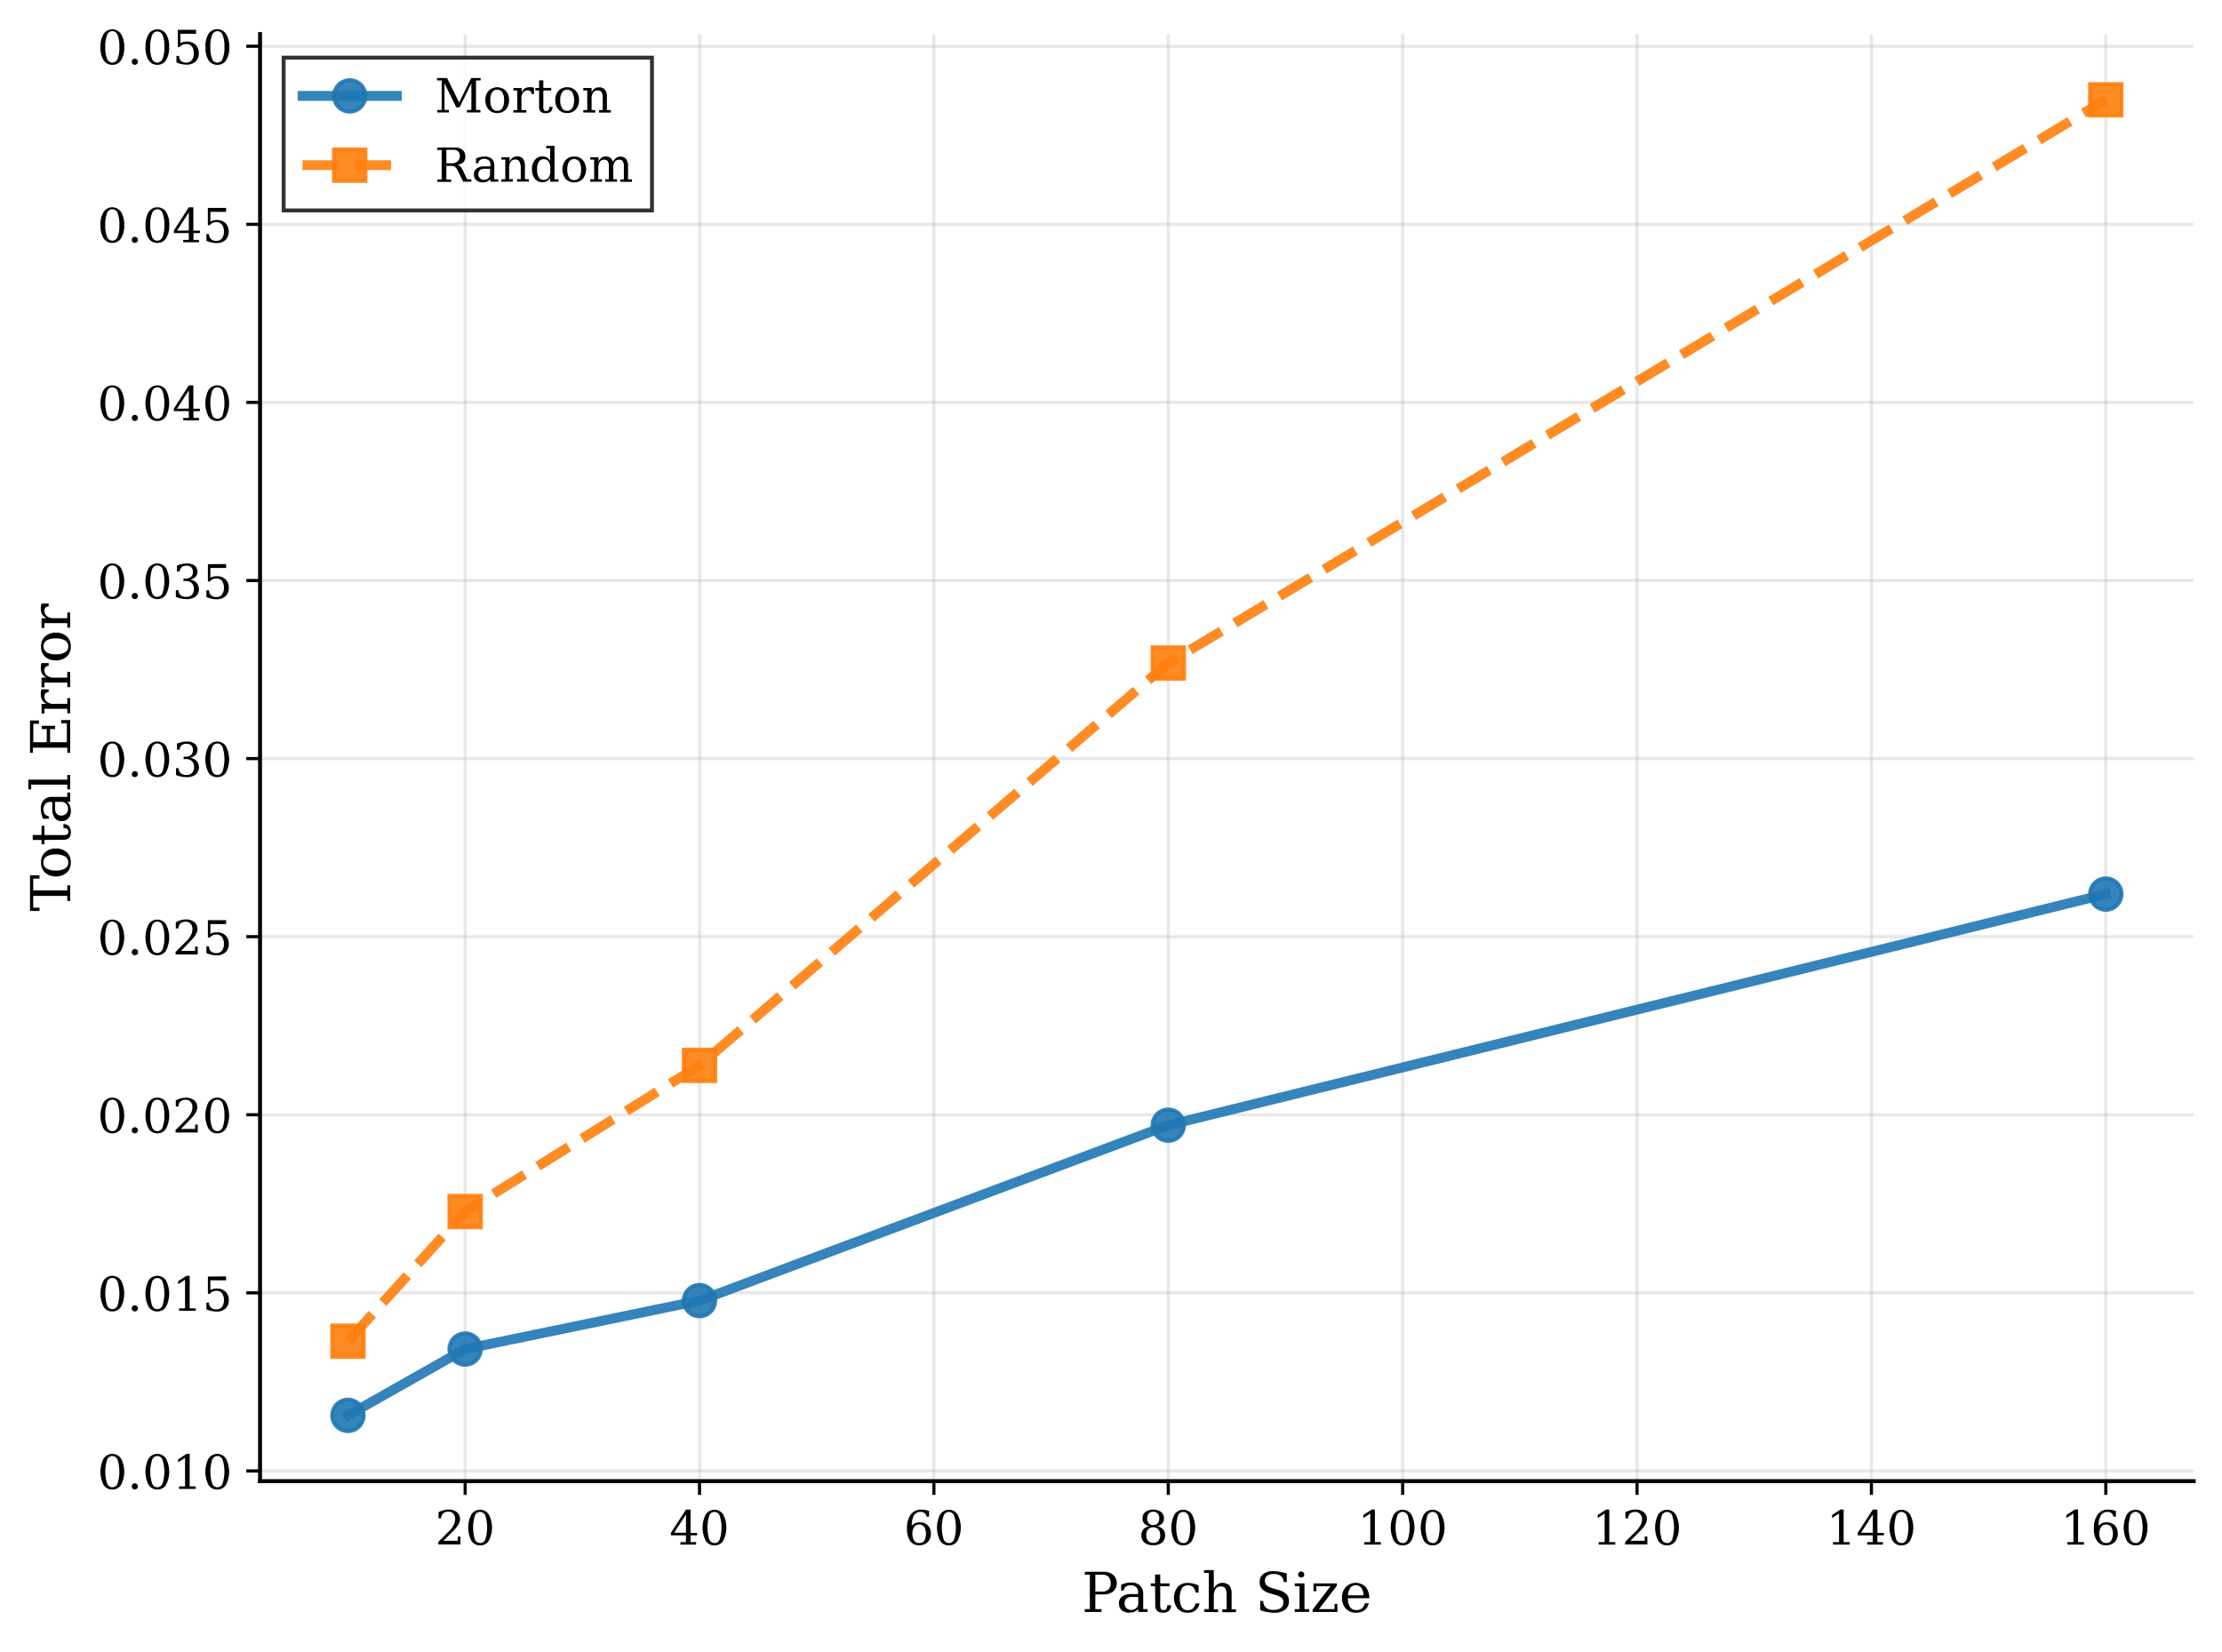 <svg id="Calque_1" data-name="Calque 1" xmlns="http://www.w3.org/2000/svg" xmlns:xlink="http://www.w3.org/1999/xlink" viewBox="0 0 564.97 420.04"><defs><clipPath id="clip-path"><rect x="66.12" y="8.66" width="491.65" height="368" style="fill:none"/></clipPath><clipPath id="clip-path-19"><rect x="79.47" y="350.94" width="18" height="18" style="fill:none"/></clipPath><clipPath id="clip-path-20"><rect x="109.27" y="334.07" width="18" height="18" style="fill:none"/></clipPath><clipPath id="clip-path-21"><rect x="168.86" y="321.75" width="18" height="18" style="fill:none"/></clipPath><clipPath id="clip-path-22"><rect x="288.05" y="277.14" width="18" height="18" style="fill:none"/></clipPath><clipPath id="clip-path-23"><rect x="526.42" y="218.37" width="18" height="18" style="fill:none"/></clipPath><clipPath id="clip-path-25"><rect x="79.47" y="332.08" width="18" height="18" style="fill:none"/></clipPath><clipPath id="clip-path-26"><rect x="109.27" y="299.1" width="18" height="18" style="fill:none"/></clipPath><clipPath id="clip-path-27"><rect x="168.86" y="261.93" width="18" height="18" style="fill:none"/></clipPath><clipPath id="clip-path-28"><rect x="288.05" y="159.61" width="18" height="18" style="fill:none"/></clipPath><clipPath id="clip-path-29"><rect x="526.42" y="16.39" width="18" height="18" style="fill:none"/></clipPath></defs><rect width="564.97" height="420.04" style="fill:#fff"/><rect x="66.12" y="8.66" width="491.65" height="368" style="fill:#fff"/><g style="clip-path:url(#clip-path)"><line x1="118.27" y1="376.66" x2="118.27" y2="8.66" style="fill:none;stroke:#b0b0b0;stroke-linecap:square;stroke-linejoin:round;stroke-width:0.8px;opacity:0.3"/></g><line x1="118.27" y1="376.66" x2="118.27" y2="380.16"/><line x1="118.27" y1="376.66" x2="118.27" y2="380.16" style="fill:none;stroke:#000;stroke-linejoin:round;stroke-width:0.8px"/><path d="M112.16,386.13h-.66v-1.56a6.12,6.12,0,0,1,1.26-.5,4.55,4.55,0,0,1,1.25-.18,3.28,3.28,0,0,1,2.16.66,2.21,2.21,0,0,1,.79,1.8c0,.86-.6,1.88-1.8,3.07l-.2.2-2.21,2.21h3.65v-1.08h.68v2h-5.64v-.64l2.65-2.65a6.34,6.34,0,0,0,1.25-1.61,3.35,3.35,0,0,0,.39-1.54,1.94,1.94,0,0,0-.47-1.38,1.62,1.62,0,0,0-1.26-.51,1.88,1.88,0,0,0-1.3.42A1.84,1.84,0,0,0,112.16,386.13Z"/><path d="M122.07,393a2.54,2.54,0,0,1-2.23-1.19,7.43,7.43,0,0,1,0-6.67,2.66,2.66,0,0,1,4.45,0,7.27,7.27,0,0,1,0,6.67A2.52,2.52,0,0,1,122.07,393Zm0-.57a1.43,1.43,0,0,0,1.35-1,10.28,10.28,0,0,0,0-5.95,1.46,1.46,0,0,0-1.35-1,1.44,1.44,0,0,0-1.34,1,10.28,10.28,0,0,0,0,5.95A1.41,1.41,0,0,0,122.07,392.38Z"/><g style="clip-path:url(#clip-path)"><line x1="177.86" y1="376.66" x2="177.86" y2="8.66" style="fill:none;stroke:#b0b0b0;stroke-linecap:square;stroke-linejoin:round;stroke-width:0.8px;opacity:0.3"/></g><line x1="177.86" y1="376.66" x2="177.86" y2="380.16"/><line x1="177.86" y1="376.66" x2="177.86" y2="380.16" style="fill:none;stroke:#000;stroke-linejoin:round;stroke-width:0.8px"/><path d="M177,392.79h-4v-.62h1.41v-1.72h-3.82v-.64l3.83-5.92h1.16v5.94h1.67v.62h-1.67v1.72H177Zm-2.58-3v-4.66l-3,4.66Z"/><path d="M181.67,393a2.52,2.52,0,0,1-2.23-1.19,7.35,7.35,0,0,1,0-6.67,2.66,2.66,0,0,1,4.45,0,7.35,7.35,0,0,1,0,6.67A2.53,2.53,0,0,1,181.67,393Zm0-.57a1.42,1.42,0,0,0,1.34-1,10.06,10.06,0,0,0,0-5.95,1.41,1.41,0,0,0-2.69,0,10.28,10.28,0,0,0,0,5.95A1.43,1.43,0,0,0,181.67,392.38Z"/><g style="clip-path:url(#clip-path)"><line x1="237.45" y1="376.66" x2="237.45" y2="8.66" style="fill:none;stroke:#b0b0b0;stroke-linecap:square;stroke-linejoin:round;stroke-width:0.8px;opacity:0.3"/></g><line x1="237.45" y1="376.66" x2="237.45" y2="380.16"/><line x1="237.45" y1="376.66" x2="237.45" y2="380.16" style="fill:none;stroke:#000;stroke-linejoin:round;stroke-width:0.8px"/><path d="M231.83,388a2.5,2.5,0,0,1,.9-.66,3.08,3.08,0,0,1,3.2.57,3,3,0,0,1,.76,2.14,2.82,2.82,0,0,1-.82,2.12,3,3,0,0,1-2.18.8,2.64,2.64,0,0,1-2.28-1.1,5.31,5.31,0,0,1-.79-3.15,5.88,5.88,0,0,1,.93-3.55,3.14,3.14,0,0,1,2.67-1.26,6.67,6.67,0,0,1,1,.08,7.19,7.19,0,0,1,1,.26v1.44h-.66a1.35,1.35,0,0,0-.45-.9,1.59,1.59,0,0,0-1-.31,1.9,1.9,0,0,0-1.71.87A5,5,0,0,0,231.83,388Zm1.91,4.4a1.47,1.47,0,0,0,1.27-.6,3.68,3.68,0,0,0,0-3.49,1.47,1.47,0,0,0-1.27-.61,1.51,1.51,0,0,0-1.29.59A2.89,2.89,0,0,0,232,390a3.07,3.07,0,0,0,.45,1.8A1.43,1.43,0,0,0,233.74,392.38Z"/><path d="M241.26,393a2.54,2.54,0,0,1-2.23-1.19,7.43,7.43,0,0,1,0-6.67,2.66,2.66,0,0,1,4.45,0,7.27,7.27,0,0,1,0,6.67A2.53,2.53,0,0,1,241.26,393Zm0-.57a1.43,1.43,0,0,0,1.35-1,10.28,10.28,0,0,0,0-5.95,1.46,1.46,0,0,0-1.35-1,1.44,1.44,0,0,0-1.34,1,10.06,10.06,0,0,0,0,5.95A1.41,1.41,0,0,0,241.26,392.38Z"/><g style="clip-path:url(#clip-path)"><line x1="297.05" y1="376.66" x2="297.05" y2="8.66" style="fill:none;stroke:#b0b0b0;stroke-linecap:square;stroke-linejoin:round;stroke-width:0.8px;opacity:0.3"/></g><line x1="297.05" y1="376.66" x2="297.05" y2="380.16"/><line x1="297.05" y1="376.66" x2="297.05" y2="380.16" style="fill:none;stroke:#000;stroke-linejoin:round;stroke-width:0.8px"/><path d="M294.12,388.13a2.55,2.55,0,0,1,1.55.74,2.18,2.18,0,0,1,.57,1.53,2.37,2.37,0,0,1-.78,1.89,3.42,3.42,0,0,1-2.24.66,3.35,3.35,0,0,1-2.23-.66,2.31,2.31,0,0,1-.78-1.89,2.16,2.16,0,0,1,.55-1.53,2.58,2.58,0,0,1,1.56-.74,2.15,2.15,0,0,1-1.35-.67,1.86,1.86,0,0,1-.47-1.31,2.06,2.06,0,0,1,.72-1.65,3.58,3.58,0,0,1,4,0,2.07,2.07,0,0,1,.73,1.65,1.87,1.87,0,0,1-.48,1.31A2.2,2.2,0,0,1,294.12,388.13Zm.64-2a1.8,1.8,0,0,0-.41-1.24,1.48,1.48,0,0,0-1.13-.45,1.44,1.44,0,0,0-1.12.45,1.75,1.75,0,0,0-.41,1.24,1.73,1.73,0,0,0,.41,1.25,1.41,1.41,0,0,0,1.12.45,1.45,1.45,0,0,0,1.13-.45A1.78,1.78,0,0,0,294.76,386.15Zm.24,4.25a2.11,2.11,0,0,0-.47-1.45,1.67,1.67,0,0,0-1.31-.53,1.64,1.64,0,0,0-1.3.53,2.06,2.06,0,0,0-.47,1.45,2.1,2.1,0,0,0,.47,1.47,1.67,1.67,0,0,0,1.3.51,1.69,1.69,0,0,0,1.31-.51A2.14,2.14,0,0,0,295,390.4Z"/><path d="M300.86,393a2.55,2.55,0,0,1-2.24-1.19,7.43,7.43,0,0,1,0-6.67,2.67,2.67,0,0,1,4.46,0,7.35,7.35,0,0,1,0,6.67A2.54,2.54,0,0,1,300.86,393Zm0-.57a1.42,1.42,0,0,0,1.34-1,10.28,10.28,0,0,0,0-5.95,1.41,1.41,0,0,0-2.69,0,10.28,10.28,0,0,0,0,5.95A1.43,1.43,0,0,0,300.86,392.38Z"/><g style="clip-path:url(#clip-path)"><line x1="356.64" y1="376.66" x2="356.64" y2="8.66" style="fill:none;stroke:#b0b0b0;stroke-linecap:square;stroke-linejoin:round;stroke-width:0.8px;opacity:0.3"/></g><line x1="356.64" y1="376.66" x2="356.64" y2="380.16"/><line x1="356.64" y1="376.66" x2="356.64" y2="380.16" style="fill:none;stroke:#000;stroke-linejoin:round;stroke-width:0.8px"/><polygon points="346.88 392.79 346.88 392.17 348.41 392.17 348.41 384.89 346.64 386.03 346.64 385.26 348.78 383.88 349.58 383.88 349.58 392.17 351.11 392.17 351.11 392.79 346.88 392.79"/><path d="M356.63,393a2.54,2.54,0,0,1-2.23-1.19,7.43,7.43,0,0,1,0-6.67,2.66,2.66,0,0,1,4.45,0,7.35,7.35,0,0,1,0,6.67A2.53,2.53,0,0,1,356.63,393Zm0-.57a1.42,1.42,0,0,0,1.34-1,10.06,10.06,0,0,0,0-5.95,1.45,1.45,0,0,0-1.34-1,1.43,1.43,0,0,0-1.34,1,10.06,10.06,0,0,0,0,5.95A1.4,1.4,0,0,0,356.63,392.38Z"/><path d="M364.26,393a2.54,2.54,0,0,1-2.23-1.19,7.43,7.43,0,0,1,0-6.67,2.66,2.66,0,0,1,4.45,0,7.27,7.27,0,0,1,0,6.67A2.53,2.53,0,0,1,364.26,393Zm0-.57a1.43,1.43,0,0,0,1.35-1,10.28,10.28,0,0,0,0-5.95,1.46,1.46,0,0,0-1.35-1,1.44,1.44,0,0,0-1.34,1,10.06,10.06,0,0,0,0,5.95A1.41,1.41,0,0,0,364.26,392.38Z"/><g style="clip-path:url(#clip-path)"><line x1="416.24" y1="376.66" x2="416.24" y2="8.66" style="fill:none;stroke:#b0b0b0;stroke-linecap:square;stroke-linejoin:round;stroke-width:0.8px;opacity:0.3"/></g><line x1="416.24" y1="376.66" x2="416.24" y2="380.16"/><line x1="416.24" y1="376.66" x2="416.24" y2="380.16" style="fill:none;stroke:#000;stroke-linejoin:round;stroke-width:0.8px"/><polygon points="406.48 392.79 406.48 392.17 408 392.17 408 384.89 406.24 386.03 406.24 385.26 408.38 383.88 409.18 383.88 409.18 392.17 410.7 392.17 410.7 392.79 406.48 392.79"/><path d="M413.94,386.13h-.66v-1.56a6.12,6.12,0,0,1,1.26-.5,4.55,4.55,0,0,1,1.25-.18,3.28,3.28,0,0,1,2.16.66,2.21,2.21,0,0,1,.79,1.8c0,.86-.6,1.88-1.8,3.07l-.2.2-2.21,2.21h3.65v-1.08h.68v2h-5.64v-.64l2.66-2.65a6.51,6.51,0,0,0,1.24-1.61,3.23,3.23,0,0,0,.39-1.54A1.94,1.94,0,0,0,417,385a1.62,1.62,0,0,0-1.26-.51,1.9,1.9,0,0,0-1.3.42A1.84,1.84,0,0,0,413.94,386.13Z"/><path d="M423.86,393a2.55,2.55,0,0,1-2.24-1.19,7.43,7.43,0,0,1,0-6.67,2.67,2.67,0,0,1,4.46,0,7.35,7.35,0,0,1,0,6.67A2.54,2.54,0,0,1,423.86,393Zm0-.57a1.42,1.42,0,0,0,1.34-1,10.28,10.28,0,0,0,0-5.95,1.41,1.41,0,0,0-2.69,0,10.28,10.28,0,0,0,0,5.95A1.43,1.43,0,0,0,423.86,392.38Z"/><g style="clip-path:url(#clip-path)"><line x1="475.83" y1="376.66" x2="475.83" y2="8.66" style="fill:none;stroke:#b0b0b0;stroke-linecap:square;stroke-linejoin:round;stroke-width:0.8px;opacity:0.3"/></g><line x1="475.83" y1="376.66" x2="475.83" y2="380.16"/><line x1="475.83" y1="376.66" x2="475.83" y2="380.16" style="fill:none;stroke:#000;stroke-linejoin:round;stroke-width:0.8px"/><polygon points="466.07 392.79 466.07 392.17 467.6 392.17 467.6 384.89 465.83 386.03 465.83 385.26 467.97 383.88 468.77 383.88 468.77 392.17 470.3 392.17 470.3 392.79 466.07 392.79"/><path d="M478.77,392.79h-4v-.62h1.4v-1.72h-3.82v-.64l3.83-5.92h1.17v5.94H479v.62h-1.66v1.72h1.4Zm-2.58-3v-4.66l-3,4.66Z"/><path d="M483.45,393a2.54,2.54,0,0,1-2.23-1.19,7.43,7.43,0,0,1,0-6.67,2.66,2.66,0,0,1,4.45,0,7.35,7.35,0,0,1,0,6.67A2.53,2.53,0,0,1,483.45,393Zm0-.57a1.42,1.42,0,0,0,1.34-1,10.06,10.06,0,0,0,0-5.95,1.45,1.45,0,0,0-1.34-1,1.43,1.43,0,0,0-1.34,1,10.06,10.06,0,0,0,0,5.95A1.4,1.4,0,0,0,483.45,392.38Z"/><g style="clip-path:url(#clip-path)"><line x1="535.42" y1="376.66" x2="535.42" y2="8.66" style="fill:none;stroke:#b0b0b0;stroke-linecap:square;stroke-linejoin:round;stroke-width:0.8px;opacity:0.3"/></g><line x1="535.42" y1="376.66" x2="535.42" y2="380.16"/><line x1="535.42" y1="376.66" x2="535.42" y2="380.16" style="fill:none;stroke:#000;stroke-linejoin:round;stroke-width:0.8px"/><polygon points="525.67 392.79 525.67 392.17 527.19 392.17 527.19 384.89 525.43 386.03 525.43 385.26 527.56 383.88 528.37 383.88 528.37 392.17 529.89 392.17 529.89 392.79 525.67 392.79"/><path d="M533.61,388a2.68,2.68,0,0,1,.9-.66,3.09,3.09,0,0,1,3.21.57,3,3,0,0,1,.75,2.14,2.81,2.81,0,0,1-.81,2.12,3,3,0,0,1-2.19.8,2.64,2.64,0,0,1-2.28-1.1,5.31,5.31,0,0,1-.79-3.15,5.81,5.81,0,0,1,.94-3.55,3.11,3.11,0,0,1,2.66-1.26,6.56,6.56,0,0,1,1,.08,7.31,7.31,0,0,1,1,.26v1.44h-.66a1.4,1.4,0,0,0-.46-.9,1.59,1.59,0,0,0-1-.31,1.87,1.87,0,0,0-1.7.87A4.87,4.87,0,0,0,533.61,388Zm1.91,4.4a1.47,1.47,0,0,0,1.27-.6,3.61,3.61,0,0,0,0-3.49,1.47,1.47,0,0,0-1.27-.61,1.49,1.49,0,0,0-1.28.59,2.81,2.81,0,0,0-.44,1.69,3.07,3.07,0,0,0,.45,1.8A1.45,1.45,0,0,0,535.52,392.38Z"/><path d="M543,393a2.54,2.54,0,0,1-2.23-1.19,7.43,7.43,0,0,1,0-6.67,2.66,2.66,0,0,1,4.45,0,7.27,7.27,0,0,1,0,6.67A2.52,2.52,0,0,1,543,393Zm0-.57a1.43,1.43,0,0,0,1.35-1,10.28,10.28,0,0,0,0-5.95,1.46,1.46,0,0,0-1.35-1,1.44,1.44,0,0,0-1.34,1,10.28,10.28,0,0,0,0,5.95A1.41,1.41,0,0,0,543,392.38Z"/><path d="M275.81,409.93v-.73h1.3v-8.75h-1.3v-.73h4.83a3.58,3.58,0,0,1,2.42.79,2.88,2.88,0,0,1,0,4.18,3.57,3.57,0,0,1-2.42.77H278.5v3.74h1.58v.73Zm2.69-5.19h1.8a2.13,2.13,0,0,0,1.56-.55,2.22,2.22,0,0,0,.53-1.6,2.19,2.19,0,0,0-.53-1.59,2.09,2.09,0,0,0-1.56-.55h-1.8Z"/><path d="M290.67,405.39v3.81h1.12v.73h-2.38v-.78a2.65,2.65,0,0,1-1,.74,3.51,3.51,0,0,1-1.27.22,2.8,2.8,0,0,1-1.93-.63,2.18,2.18,0,0,1-.7-1.73,2,2,0,0,1,.81-1.74,3.64,3.64,0,0,1,2.3-.63h1.76v-.5a1.66,1.66,0,0,0-.5-1.28,2,2,0,0,0-1.42-.46,2,2,0,0,0-1.19.35,1.44,1.44,0,0,0-.56,1h-.64V403a8.2,8.2,0,0,1,1.27-.42,5.62,5.62,0,0,1,1.21-.14,3.21,3.21,0,0,1,2.29.75A2.85,2.85,0,0,1,290.67,405.39Zm-1.26,2.26v-1.54h-1.62a2.11,2.11,0,0,0-1.4.4,1.86,1.86,0,0,0,0,2.44,1.94,1.94,0,0,0,2.52,0A1.72,1.72,0,0,0,289.41,407.65Z"/><path d="M293.69,403.39h-1.1v-.73h1.1v-2.25H295v2.25h2.37v.73H295V408a2.3,2.3,0,0,0,.19,1.19.72.72,0,0,0,.65.25.85.85,0,0,0,.72-.29,1.78,1.78,0,0,0,.24-.94h.95a2,2,0,0,1-.55,1.44,2.09,2.09,0,0,1-1.47.45,2.13,2.13,0,0,1-1.54-.47,2.29,2.29,0,0,1-.45-1.63Z"/><path d="M305,407.75a2.81,2.81,0,0,1-3,2.36,3.25,3.25,0,0,1-2.54-1,4.47,4.47,0,0,1,0-5.56,3.27,3.27,0,0,1,2.54-1,5.54,5.54,0,0,1,1.38.17,8,8,0,0,1,1.37.47V405H304a2.29,2.29,0,0,0-.63-1.38,1.93,1.93,0,0,0-1.37-.45,1.7,1.7,0,0,0-1.54.8,5.64,5.64,0,0,0,0,4.73,1.68,1.68,0,0,0,1.54.78,1.93,1.93,0,0,0,1.29-.42,2.34,2.34,0,0,0,.67-1.28Z"/><path d="M306.22,409.93v-.73h1.14V400h-1.21v-.73h2.47V404a2.74,2.74,0,0,1,.89-1.1,2.55,2.55,0,0,1,3.07.3,3.38,3.38,0,0,1,.57,2.16v3.89h1.12v.73H310.8v-.73h1.09v-3.5a3.56,3.56,0,0,0-.33-1.82,1.31,1.31,0,0,0-1.15-.49,1.56,1.56,0,0,0-1.34.65,3.07,3.07,0,0,0-.45,1.84v3.32h1.09v.73Z"/><path d="M320.42,409.44v-2.32h.78a2.19,2.19,0,0,0,.68,1.72,2.83,2.83,0,0,0,1.94.56,3,3,0,0,0,1.85-.48,1.68,1.68,0,0,0,.64-1.41,1.62,1.62,0,0,0-.39-1.14,4.38,4.38,0,0,0-1.62-.77l-1.35-.4a4.46,4.46,0,0,1-2.07-1.11,2.6,2.6,0,0,1-.59-1.82,2.37,2.37,0,0,1,.93-2,4.09,4.09,0,0,1,2.59-.72,9,9,0,0,1,1.55.16c.56.11,1.16.25,1.81.44v2.17h-.77a2.21,2.21,0,0,0-.73-1.55,2.94,2.94,0,0,0-1.83-.49,2.63,2.63,0,0,0-1.66.45,1.52,1.52,0,0,0-.56,1.27,1.55,1.55,0,0,0,.42,1.15,4.62,4.62,0,0,0,1.81.83l1.26.37a4.45,4.45,0,0,1,2,1.07,2.45,2.45,0,0,1,.61,1.73,2.65,2.65,0,0,1-1,2.23,4.52,4.52,0,0,1-2.82.74,8.67,8.67,0,0,1-1.73-.17A7.91,7.91,0,0,1,320.42,409.44Z"/><path d="M331.68,409.2h1.19v.73h-3.66v-.73h1.21v-5.81h-1.21v-.73h2.47Zm-1.61-8.79a.77.77,0,0,1,.78-.78.74.74,0,0,1,.53.23.75.75,0,0,1,.24.55.76.76,0,0,1-.22.55.77.77,0,0,1-.55.22.76.76,0,0,1-.56-.22A.72.72,0,0,1,330.07,400.41Z"/><polygon points="333.75 409.93 333.75 409.34 338.3 403.39 334.7 403.39 334.7 404.65 333.97 404.65 333.97 402.66 339.92 402.66 339.92 403.25 335.37 409.2 339.32 409.2 339.32 407.89 340.05 407.89 340.05 409.93 333.75 409.93"/><path d="M346.67,405.7a3.29,3.29,0,0,0-.55-1.92,1.68,1.68,0,0,0-1.41-.64,1.61,1.61,0,0,0-1.37.66,3.5,3.5,0,0,0-.6,1.9Zm1.48.73h-5.41v.06a3.79,3.79,0,0,0,.54,2.22,1.87,1.87,0,0,0,1.64.74,2.11,2.11,0,0,0,1.36-.43,2.27,2.27,0,0,0,.74-1.29h1a3.06,3.06,0,0,1-1.11,1.79,3.51,3.51,0,0,1-2.13.59,3.31,3.31,0,0,1-2.56-1,4,4,0,0,1-1-2.79,3.89,3.89,0,0,1,1-2.77,3.56,3.56,0,0,1,5,0A4.43,4.43,0,0,1,348.15,406.43Z"/><g style="clip-path:url(#clip-path)"><line x1="66.12" y1="374.07" x2="557.77" y2="374.07" style="fill:none;stroke:#b0b0b0;stroke-linecap:square;stroke-linejoin:round;stroke-width:0.8px;opacity:0.3"/></g><line x1="66.12" y1="374.07" x2="62.62" y2="374.07"/><line x1="66.12" y1="374.07" x2="62.62" y2="374.07" style="fill:none;stroke:#000;stroke-linejoin:round;stroke-width:0.8px"/><path d="M28.56,378.79a2.54,2.54,0,0,1-2.23-1.19,7.43,7.43,0,0,1,0-6.67,2.66,2.66,0,0,1,4.45,0,7.27,7.27,0,0,1,0,6.67A2.53,2.53,0,0,1,28.56,378.79Zm0-.57a1.43,1.43,0,0,0,1.35-1,10.28,10.28,0,0,0,0-5.95,1.46,1.46,0,0,0-1.35-1,1.44,1.44,0,0,0-1.34,1,10.06,10.06,0,0,0,0,5.95A1.41,1.41,0,0,0,28.56,378.22Z"/><path d="M33.51,378a.75.75,0,0,1,.78-.78.78.78,0,0,1,.55,1.33.82.82,0,0,1-1.12,0A.74.74,0,0,1,33.51,378Z"/><path d="M40,378.79a2.54,2.54,0,0,1-2.23-1.19,7.43,7.43,0,0,1,0-6.67,2.66,2.66,0,0,1,4.45,0,7.35,7.35,0,0,1,0,6.67A2.53,2.53,0,0,1,40,378.79Zm0-.57a1.42,1.42,0,0,0,1.34-1,10.06,10.06,0,0,0,0-5.95,1.45,1.45,0,0,0-1.34-1,1.43,1.43,0,0,0-1.34,1,10.06,10.06,0,0,0,0,5.95A1.4,1.4,0,0,0,40,378.22Z"/><polygon points="45.53 378.63 45.53 378 47.05 378 47.05 370.73 45.29 371.87 45.29 371.11 47.43 369.73 48.23 369.73 48.23 378 49.76 378 49.76 378.63 45.53 378.63"/><path d="M55.27,378.79A2.54,2.54,0,0,1,53,377.6a7.43,7.43,0,0,1,0-6.67,2.66,2.66,0,0,1,4.45,0,7.27,7.27,0,0,1,0,6.67A2.52,2.52,0,0,1,55.27,378.79Zm0-.57a1.43,1.43,0,0,0,1.35-1,10.28,10.28,0,0,0,0-5.95,1.46,1.46,0,0,0-1.35-1,1.44,1.44,0,0,0-1.34,1,10.28,10.28,0,0,0,0,5.95A1.41,1.41,0,0,0,55.27,378.22Z"/><g style="clip-path:url(#clip-path)"><line x1="66.12" y1="328.78" x2="557.77" y2="328.78" style="fill:none;stroke:#b0b0b0;stroke-linecap:square;stroke-linejoin:round;stroke-width:0.8px;opacity:0.3"/></g><line x1="66.12" y1="328.78" x2="62.62" y2="328.78"/><line x1="66.12" y1="328.78" x2="62.62" y2="328.78" style="fill:none;stroke:#000;stroke-linejoin:round;stroke-width:0.8px"/><path d="M28.56,333.5a2.54,2.54,0,0,1-2.23-1.19,7.43,7.43,0,0,1,0-6.67,2.66,2.66,0,0,1,4.45,0,7.27,7.27,0,0,1,0,6.67A2.53,2.53,0,0,1,28.56,333.5Zm0-.57a1.43,1.43,0,0,0,1.35-1,10.28,10.28,0,0,0,0-5.95,1.46,1.46,0,0,0-1.35-1,1.44,1.44,0,0,0-1.34,1,10.06,10.06,0,0,0,0,5.95A1.41,1.41,0,0,0,28.56,332.93Z"/><path d="M33.51,332.73a.75.75,0,0,1,.78-.78.79.79,0,0,1,.78.78.8.8,0,0,1-1.35.55A.74.74,0,0,1,33.51,332.73Z"/><path d="M40,333.5a2.54,2.54,0,0,1-2.23-1.19,7.43,7.43,0,0,1,0-6.67,2.66,2.66,0,0,1,4.45,0,7.35,7.35,0,0,1,0,6.67A2.53,2.53,0,0,1,40,333.5Zm0-.57a1.42,1.42,0,0,0,1.34-1,10.06,10.06,0,0,0,0-5.95A1.45,1.45,0,0,0,40,325a1.43,1.43,0,0,0-1.34,1,10.06,10.06,0,0,0,0,5.95A1.4,1.4,0,0,0,40,332.93Z"/><polygon points="45.53 333.34 45.53 332.72 47.05 332.72 47.05 325.44 45.29 326.58 45.29 325.82 47.43 324.44 48.23 324.44 48.23 332.72 49.76 332.72 49.76 333.34 45.53 333.34"/><path d="M57.49,324.59v1h-4v2.51a2,2,0,0,1,.7-.31,3.68,3.68,0,0,1,.92-.11,3.13,3.13,0,0,1,2.23.79,2.83,2.83,0,0,1,.83,2.14,2.77,2.77,0,0,1-.83,2.16,3.26,3.26,0,0,1-2.33.77,5.32,5.32,0,0,1-1.24-.15,5,5,0,0,1-1.29-.43v-1.7h.66a1.78,1.78,0,0,0,.53,1.28,1.89,1.89,0,0,0,1.34.43,1.74,1.74,0,0,0,1.42-.61,2.7,2.7,0,0,0,.5-1.75,2.75,2.75,0,0,0-.49-1.74,1.74,1.74,0,0,0-1.43-.61,2.28,2.28,0,0,0-.94.19,1.82,1.82,0,0,0-.7.58h-.51v-4.4Z"/><g style="clip-path:url(#clip-path)"><line x1="66.12" y1="283.49" x2="557.77" y2="283.49" style="fill:none;stroke:#b0b0b0;stroke-linecap:square;stroke-linejoin:round;stroke-width:0.8px;opacity:0.3"/></g><line x1="66.12" y1="283.49" x2="62.62" y2="283.49"/><line x1="66.12" y1="283.49" x2="62.62" y2="283.49" style="fill:none;stroke:#000;stroke-linejoin:round;stroke-width:0.8px"/><path d="M28.56,288.21A2.54,2.54,0,0,1,26.33,287a7.43,7.43,0,0,1,0-6.67,2.66,2.66,0,0,1,4.45,0,7.27,7.27,0,0,1,0,6.67A2.53,2.53,0,0,1,28.56,288.21Zm0-.56a1.44,1.44,0,0,0,1.35-1,7.85,7.85,0,0,0,.44-3,8,8,0,0,0-.44-3,1.45,1.45,0,0,0-1.35-1,1.43,1.43,0,0,0-1.34,1,7.56,7.56,0,0,0-.45,3,7.44,7.44,0,0,0,.45,3A1.42,1.42,0,0,0,28.56,287.65Z"/><path d="M33.51,287.44a.81.81,0,0,1,.21-.55.79.79,0,0,1,1.35.55.8.8,0,0,1-1.35.55A.74.74,0,0,1,33.51,287.44Z"/><path d="M40,288.21A2.54,2.54,0,0,1,37.78,287a7.43,7.43,0,0,1,0-6.67,2.66,2.66,0,0,1,4.45,0,7.35,7.35,0,0,1,0,6.67A2.53,2.53,0,0,1,40,288.21Zm0-.56a1.43,1.43,0,0,0,1.34-1,7.63,7.63,0,0,0,.45-3,7.75,7.75,0,0,0-.45-3,1.44,1.44,0,0,0-1.34-1,1.42,1.42,0,0,0-1.34,1,7.56,7.56,0,0,0-.45,3,7.44,7.44,0,0,0,.45,3A1.41,1.41,0,0,0,40,287.65Z"/><path d="M45.36,281.39H44.7v-1.56a6.75,6.75,0,0,1,1.26-.5,4.55,4.55,0,0,1,1.25-.18,3.33,3.33,0,0,1,2.16.66,2.21,2.21,0,0,1,.79,1.8c0,.86-.6,1.88-1.8,3.07l-.2.21L46,287.09H49.6V286h.68v2H44.64v-.63l2.65-2.65a6.71,6.71,0,0,0,1.25-1.61,3.39,3.39,0,0,0,.39-1.55,2,2,0,0,0-.47-1.38,1.61,1.61,0,0,0-1.26-.5,1.83,1.83,0,0,0-1.3.42A1.8,1.8,0,0,0,45.36,281.39Z"/><path d="M55.27,288.21A2.54,2.54,0,0,1,53,287a7.43,7.43,0,0,1,0-6.67,2.66,2.66,0,0,1,4.45,0,7.27,7.27,0,0,1,0,6.67A2.52,2.52,0,0,1,55.27,288.21Zm0-.56a1.44,1.44,0,0,0,1.35-1,7.66,7.66,0,0,0,.44-3,7.78,7.78,0,0,0-.44-3,1.45,1.45,0,0,0-1.35-1,1.43,1.43,0,0,0-1.34,1,7.59,7.59,0,0,0-.44,3,7.47,7.47,0,0,0,.44,3A1.42,1.42,0,0,0,55.27,287.65Z"/><g style="clip-path:url(#clip-path)"><line x1="66.12" y1="238.2" x2="557.77" y2="238.2" style="fill:none;stroke:#b0b0b0;stroke-linecap:square;stroke-linejoin:round;stroke-width:0.8px;opacity:0.3"/></g><line x1="66.12" y1="238.2" x2="62.62" y2="238.2"/><line x1="66.12" y1="238.2" x2="62.62" y2="238.2" style="fill:none;stroke:#000;stroke-linejoin:round;stroke-width:0.8px"/><path d="M28.56,242.92a2.52,2.52,0,0,1-2.23-1.19,7.43,7.43,0,0,1,0-6.67,2.66,2.66,0,0,1,4.45,0,7.27,7.27,0,0,1,0,6.67A2.51,2.51,0,0,1,28.56,242.92Zm0-.56a1.44,1.44,0,0,0,1.35-1,7.82,7.82,0,0,0,.44-3,8,8,0,0,0-.44-3,1.45,1.45,0,0,0-1.35-1,1.43,1.43,0,0,0-1.34,1,7.56,7.56,0,0,0-.45,3,7.41,7.41,0,0,0,.45,3A1.42,1.42,0,0,0,28.56,242.36Z"/><path d="M33.51,242.15a.81.81,0,0,1,.21-.55.79.79,0,1,1,1.12,1.11.85.85,0,0,1-1.12,0A.78.78,0,0,1,33.51,242.15Z"/><path d="M40,242.92a2.52,2.52,0,0,1-2.23-1.19,7.43,7.43,0,0,1,0-6.67,2.66,2.66,0,0,1,4.45,0,7.35,7.35,0,0,1,0,6.67A2.51,2.51,0,0,1,40,242.92Zm0-.56a1.43,1.43,0,0,0,1.34-1,7.59,7.59,0,0,0,.45-3,7.75,7.75,0,0,0-.45-3,1.44,1.44,0,0,0-1.34-1,1.42,1.42,0,0,0-1.34,1,7.56,7.56,0,0,0-.45,3,7.41,7.41,0,0,0,.45,3A1.41,1.41,0,0,0,40,242.36Z"/><path d="M45.36,236.11H44.7v-1.56A6.16,6.16,0,0,1,46,234a4.55,4.55,0,0,1,1.25-.18,3.33,3.33,0,0,1,2.16.66,2.24,2.24,0,0,1,.79,1.8c0,.87-.6,1.89-1.8,3.07l-.2.21L46,241.81H49.6v-1.08h.68v2H44.64v-.64l2.65-2.65a6.71,6.71,0,0,0,1.25-1.61,3.39,3.39,0,0,0,.39-1.55,2,2,0,0,0-.47-1.38,1.65,1.65,0,0,0-1.26-.5,1.83,1.83,0,0,0-1.3.42A1.8,1.8,0,0,0,45.36,236.11Z"/><path d="M57.49,234v1h-4v2.51a2.05,2.05,0,0,1,.7-.32,3.71,3.71,0,0,1,.92-.1,3.09,3.09,0,0,1,2.23.79,2.81,2.81,0,0,1,.83,2.13,2.77,2.77,0,0,1-.83,2.16,3.26,3.26,0,0,1-2.33.77,6.24,6.24,0,0,1-2.53-.57v-1.71h.66a1.79,1.79,0,0,0,.53,1.29,1.94,1.94,0,0,0,1.34.43,1.77,1.77,0,0,0,1.42-.61,2.73,2.73,0,0,0,.5-1.76,2.77,2.77,0,0,0-.49-1.74,1.77,1.77,0,0,0-1.43-.61,2.28,2.28,0,0,0-.94.19,1.91,1.91,0,0,0-.7.58h-.51V234Z"/><g style="clip-path:url(#clip-path)"><line x1="66.12" y1="192.91" x2="557.77" y2="192.91" style="fill:none;stroke:#b0b0b0;stroke-linecap:square;stroke-linejoin:round;stroke-width:0.8px;opacity:0.3"/></g><line x1="66.12" y1="192.91" x2="62.62" y2="192.91"/><line x1="66.12" y1="192.91" x2="62.62" y2="192.91" style="fill:none;stroke:#000;stroke-linejoin:round;stroke-width:0.8px"/><path d="M28.56,197.63a2.53,2.53,0,0,1-2.23-1.18,7.46,7.46,0,0,1,0-6.68,2.66,2.66,0,0,1,4.45,0,7.29,7.29,0,0,1,0,6.68A2.52,2.52,0,0,1,28.56,197.63Zm0-.56a1.43,1.43,0,0,0,1.35-1,10.31,10.31,0,0,0,0-6,1.46,1.46,0,0,0-1.35-1,1.44,1.44,0,0,0-1.34,1,10.09,10.09,0,0,0,0,6A1.41,1.41,0,0,0,28.56,197.07Z"/><path d="M33.51,196.87a.79.79,0,0,1,1.33-.56.83.83,0,0,1,.23.56.81.81,0,0,1-1.35.55A.77.77,0,0,1,33.51,196.87Z"/><path d="M40,197.63a2.53,2.53,0,0,1-2.23-1.18,7.46,7.46,0,0,1,0-6.68,2.66,2.66,0,0,1,4.45,0,7.37,7.37,0,0,1,0,6.68A2.52,2.52,0,0,1,40,197.63Zm0-.56a1.42,1.42,0,0,0,1.34-1,10.09,10.09,0,0,0,0-6,1.45,1.45,0,0,0-1.34-1,1.43,1.43,0,0,0-1.34,1,10.09,10.09,0,0,0,0,6A1.4,1.4,0,0,0,40,197.07Z"/><path d="M45,189.1a9.54,9.54,0,0,1,1.31-.39,5.66,5.66,0,0,1,1.19-.14,3.28,3.28,0,0,1,2,.56,1.82,1.82,0,0,1,.72,1.53,1.85,1.85,0,0,1-.5,1.32,2.57,2.57,0,0,1-1.41.72,2.8,2.8,0,0,1,1.67.79,2.52,2.52,0,0,1-.23,3.5,3.75,3.75,0,0,1-2.36.64,6.07,6.07,0,0,1-1.35-.14,5.43,5.43,0,0,1-1.29-.43v-1.71h.66a1.75,1.75,0,0,0,.56,1.29,2.15,2.15,0,0,0,1.44.43,1.91,1.91,0,0,0,1.42-.52,2,2,0,0,0,.51-1.42,2.1,2.1,0,0,0-.54-1.56,2.13,2.13,0,0,0-1.56-.53h-.55v-.6H47a2.34,2.34,0,0,0,1.54-.42,1.62,1.62,0,0,0,.51-1.29,1.57,1.57,0,0,0-.42-1.17,1.69,1.69,0,0,0-1.21-.41,1.86,1.86,0,0,0-1.24.38,1.7,1.7,0,0,0-.5,1.11H45Z"/><path d="M55.27,197.63A2.53,2.53,0,0,1,53,196.45a7.46,7.46,0,0,1,0-6.68,2.66,2.66,0,0,1,4.45,0,7.29,7.29,0,0,1,0,6.68A2.51,2.51,0,0,1,55.27,197.63Zm0-.56a1.43,1.43,0,0,0,1.35-1,10.31,10.31,0,0,0,0-6,1.46,1.46,0,0,0-1.35-1,1.44,1.44,0,0,0-1.34,1,10.31,10.31,0,0,0,0,6A1.41,1.41,0,0,0,55.27,197.07Z"/><g style="clip-path:url(#clip-path)"><line x1="66.12" y1="147.63" x2="557.77" y2="147.63" style="fill:none;stroke:#b0b0b0;stroke-linecap:square;stroke-linejoin:round;stroke-width:0.8px;opacity:0.3"/></g><line x1="66.12" y1="147.63" x2="62.62" y2="147.63"/><line x1="66.12" y1="147.63" x2="62.62" y2="147.63" style="fill:none;stroke:#000;stroke-linejoin:round;stroke-width:0.8px"/><path d="M28.56,152.35a2.54,2.54,0,0,1-2.23-1.19,7.43,7.43,0,0,1,0-6.67,2.66,2.66,0,0,1,4.45,0,7.27,7.27,0,0,1,0,6.67A2.53,2.53,0,0,1,28.56,152.35Zm0-.57a1.43,1.43,0,0,0,1.35-1,10.28,10.28,0,0,0,0-6,1.46,1.46,0,0,0-1.35-1,1.44,1.44,0,0,0-1.34,1,10.06,10.06,0,0,0,0,6A1.41,1.41,0,0,0,28.56,151.78Z"/><path d="M33.51,151.58a.75.75,0,0,1,.78-.78.78.78,0,0,1,.55,1.33.82.82,0,0,1-1.12,0A.74.74,0,0,1,33.51,151.58Z"/><path d="M40,152.35a2.54,2.54,0,0,1-2.23-1.19,7.43,7.43,0,0,1,0-6.67,2.66,2.66,0,0,1,4.45,0,7.35,7.35,0,0,1,0,6.67A2.53,2.53,0,0,1,40,152.35Zm0-.57a1.42,1.42,0,0,0,1.34-1,10.06,10.06,0,0,0,0-6,1.45,1.45,0,0,0-1.34-1,1.43,1.43,0,0,0-1.34,1,10.06,10.06,0,0,0,0,6A1.4,1.4,0,0,0,40,151.78Z"/><path d="M45,143.81a11.18,11.18,0,0,1,1.31-.39,5.62,5.62,0,0,1,1.19-.13,3.28,3.28,0,0,1,2,.55,2,2,0,0,1,.22,2.85,2.57,2.57,0,0,1-1.41.72,2.8,2.8,0,0,1,1.67.8,2.51,2.51,0,0,1-.23,3.49,3.75,3.75,0,0,1-2.36.65A6.07,6.07,0,0,1,46,152.2a5.43,5.43,0,0,1-1.29-.43v-1.7h.66a1.75,1.75,0,0,0,.56,1.28,2.15,2.15,0,0,0,1.44.43,2,2,0,0,0,1.42-.51,2,2,0,0,0,.51-1.43,2.1,2.1,0,0,0-.54-1.56,2.13,2.13,0,0,0-1.56-.53h-.55v-.6H47a2.34,2.34,0,0,0,1.54-.42,1.61,1.61,0,0,0,.51-1.28,1.59,1.59,0,0,0-.42-1.18,1.73,1.73,0,0,0-1.21-.41,1.81,1.81,0,0,0-1.24.39,1.65,1.65,0,0,0-.5,1.1H45Z"/><path d="M57.49,143.44v1h-4v2.51a2,2,0,0,1,.7-.31,3.68,3.68,0,0,1,.92-.11,3.09,3.09,0,0,1,2.23.79,2.83,2.83,0,0,1,.83,2.14,2.8,2.8,0,0,1-.83,2.16,3.31,3.31,0,0,1-2.33.77,5.32,5.32,0,0,1-1.24-.15,5.43,5.43,0,0,1-1.29-.43v-1.7h.66a1.78,1.78,0,0,0,.53,1.28,1.89,1.89,0,0,0,1.34.43,1.74,1.74,0,0,0,1.42-.61,2.7,2.7,0,0,0,.5-1.75,2.75,2.75,0,0,0-.49-1.74,1.74,1.74,0,0,0-1.43-.61,2.28,2.28,0,0,0-.94.19,1.88,1.88,0,0,0-.7.57h-.51v-4.39Z"/><g style="clip-path:url(#clip-path)"><line x1="66.12" y1="102.34" x2="557.77" y2="102.34" style="fill:none;stroke:#b0b0b0;stroke-linecap:square;stroke-linejoin:round;stroke-width:0.8px;opacity:0.3"/></g><line x1="66.12" y1="102.34" x2="62.62" y2="102.34"/><line x1="66.12" y1="102.34" x2="62.62" y2="102.34" style="fill:none;stroke:#000;stroke-linejoin:round;stroke-width:0.8px"/><path d="M28.56,107.06a2.54,2.54,0,0,1-2.23-1.19,7.43,7.43,0,0,1,0-6.67,2.66,2.66,0,0,1,4.45,0,7.27,7.27,0,0,1,0,6.67A2.53,2.53,0,0,1,28.56,107.06Zm0-.57a1.43,1.43,0,0,0,1.35-1,10.28,10.28,0,0,0,0-6,1.46,1.46,0,0,0-1.35-1,1.44,1.44,0,0,0-1.34,1,10.06,10.06,0,0,0,0,6A1.41,1.41,0,0,0,28.56,106.49Z"/><path d="M33.51,106.29a.75.75,0,0,1,.78-.78.79.79,0,0,1,.78.78.8.8,0,0,1-1.35.55A.74.74,0,0,1,33.51,106.29Z"/><path d="M40,107.06a2.54,2.54,0,0,1-2.23-1.19,7.43,7.43,0,0,1,0-6.67,2.66,2.66,0,0,1,4.45,0,7.35,7.35,0,0,1,0,6.67A2.53,2.53,0,0,1,40,107.06Zm0-.57a1.42,1.42,0,0,0,1.34-1,10.06,10.06,0,0,0,0-6,1.45,1.45,0,0,0-1.34-1,1.43,1.43,0,0,0-1.34,1,10.06,10.06,0,0,0,0,6A1.4,1.4,0,0,0,40,106.49Z"/><path d="M50.59,106.9h-4v-.62H48v-1.72H44.2v-.64L48,98h1.16v5.94h1.67v.62H49.19v1.72h1.4Zm-2.58-3V99.28l-3,4.66Z"/><path d="M55.27,107.06A2.54,2.54,0,0,1,53,105.87a7.43,7.43,0,0,1,0-6.67,2.66,2.66,0,0,1,4.45,0,7.27,7.27,0,0,1,0,6.67A2.52,2.52,0,0,1,55.27,107.06Zm0-.57a1.43,1.43,0,0,0,1.35-1,10.28,10.28,0,0,0,0-6,1.46,1.46,0,0,0-1.35-1,1.44,1.44,0,0,0-1.34,1,10.28,10.28,0,0,0,0,6A1.41,1.41,0,0,0,55.27,106.49Z"/><g style="clip-path:url(#clip-path)"><line x1="66.12" y1="57.05" x2="557.77" y2="57.05" style="fill:none;stroke:#b0b0b0;stroke-linecap:square;stroke-linejoin:round;stroke-width:0.8px;opacity:0.3"/></g><line x1="66.12" y1="57.05" x2="62.62" y2="57.05"/><line x1="66.12" y1="57.05" x2="62.62" y2="57.05" style="fill:none;stroke:#000;stroke-linejoin:round;stroke-width:0.8px"/><path d="M28.56,61.77a2.54,2.54,0,0,1-2.23-1.19,6,6,0,0,1-.79-3.34,6,6,0,0,1,.79-3.33,2.66,2.66,0,0,1,4.45,0,6,6,0,0,1,.81,3.33,6,6,0,0,1-.81,3.34A2.53,2.53,0,0,1,28.56,61.77Zm0-.56a1.44,1.44,0,0,0,1.35-1,7.88,7.88,0,0,0,.44-3,8,8,0,0,0-.44-3,1.45,1.45,0,0,0-1.35-1,1.43,1.43,0,0,0-1.34,1,7.54,7.54,0,0,0-.45,3,7.46,7.46,0,0,0,.45,3A1.42,1.42,0,0,0,28.56,61.21Z"/><path d="M33.51,61a.81.81,0,0,1,.21-.55.8.8,0,0,1,1.12,0,.83.83,0,0,1,.23.55.8.8,0,0,1-1.35.55A.74.74,0,0,1,33.51,61Z"/><path d="M40,61.77a2.54,2.54,0,0,1-2.23-1.19A6,6,0,0,1,37,57.24a6,6,0,0,1,.79-3.33,2.66,2.66,0,0,1,4.45,0,6,6,0,0,1,.8,3.33,6,6,0,0,1-.8,3.34A2.53,2.53,0,0,1,40,61.77Zm0-.56a1.43,1.43,0,0,0,1.34-1,7.65,7.65,0,0,0,.45-3,7.73,7.73,0,0,0-.45-3,1.44,1.44,0,0,0-1.34-1,1.42,1.42,0,0,0-1.34,1,7.54,7.54,0,0,0-.45,3,7.46,7.46,0,0,0,.45,3A1.41,1.41,0,0,0,40,61.21Z"/><path d="M50.59,61.61h-4V61H48V59.27H44.2v-.63L48,52.71h1.16v5.94h1.67v.62H49.19V61h1.4Zm-2.58-3V54l-3,4.66Z"/><path d="M57.49,52.87v1h-4v2.5a2,2,0,0,1,.7-.31,3.68,3.68,0,0,1,.92-.11,3.09,3.09,0,0,1,2.23.8,3.19,3.19,0,0,1,0,4.29,3.26,3.26,0,0,1-2.33.77,5.32,5.32,0,0,1-1.24-.15,5,5,0,0,1-1.29-.43v-1.7h.66a1.77,1.77,0,0,0,.53,1.28,1.9,1.9,0,0,0,1.34.44,1.74,1.74,0,0,0,1.42-.62,2.7,2.7,0,0,0,.5-1.75,2.75,2.75,0,0,0-.49-1.74A1.74,1.74,0,0,0,55,56.49a2.28,2.28,0,0,0-.94.19,1.82,1.82,0,0,0-.7.58h-.51V52.87Z"/><g style="clip-path:url(#clip-path)"><line x1="66.12" y1="11.76" x2="557.77" y2="11.76" style="fill:none;stroke:#b0b0b0;stroke-linecap:square;stroke-linejoin:round;stroke-width:0.8px;opacity:0.3"/></g><line x1="66.12" y1="11.76" x2="62.62" y2="11.76"/><line x1="66.12" y1="11.76" x2="62.62" y2="11.76" style="fill:none;stroke:#000;stroke-linejoin:round;stroke-width:0.8px"/><path d="M28.56,16.48a2.54,2.54,0,0,1-2.23-1.19A5.92,5.92,0,0,1,25.54,12a6,6,0,0,1,.79-3.34,2.66,2.66,0,0,1,4.45,0A6,6,0,0,1,31.59,12a5.91,5.91,0,0,1-.81,3.33A2.53,2.53,0,0,1,28.56,16.48Zm0-.56a1.44,1.44,0,0,0,1.35-1,7.85,7.85,0,0,0,.44-3,8,8,0,0,0-.44-3,1.45,1.45,0,0,0-1.35-1,1.43,1.43,0,0,0-1.34,1,7.56,7.56,0,0,0-.45,3,7.44,7.44,0,0,0,.45,3A1.42,1.42,0,0,0,28.56,15.92Z"/><path d="M33.51,15.71a.81.81,0,0,1,.21-.55.79.79,0,0,1,1.35.55.8.8,0,0,1-1.35.55A.74.74,0,0,1,33.51,15.71Z"/><path d="M40,16.48a2.54,2.54,0,0,1-2.23-1.19A5.92,5.92,0,0,1,37,12a6,6,0,0,1,.79-3.34,2.66,2.66,0,0,1,4.45,0A6,6,0,0,1,43,12a5.92,5.92,0,0,1-.8,3.33A2.53,2.53,0,0,1,40,16.48Zm0-.56a1.43,1.43,0,0,0,1.34-1,7.63,7.63,0,0,0,.45-3,7.75,7.75,0,0,0-.45-3A1.44,1.44,0,0,0,40,8a1.42,1.42,0,0,0-1.34,1,7.56,7.56,0,0,0-.45,3,7.44,7.44,0,0,0,.45,3A1.41,1.41,0,0,0,40,15.92Z"/><path d="M49.86,7.58v1h-4V11a2.19,2.19,0,0,1,.71-.31,3.66,3.66,0,0,1,.91-.11,3.12,3.12,0,0,1,2.24.8,2.79,2.79,0,0,1,.82,2.13,2.77,2.77,0,0,1-.82,2.16,3.29,3.29,0,0,1-2.33.77,5.89,5.89,0,0,1-1.24-.14,5.47,5.47,0,0,1-1.29-.44V14.2h.66A1.8,1.8,0,0,0,46,15.48a1.94,1.94,0,0,0,1.35.44,1.71,1.71,0,0,0,1.41-.62,2.63,2.63,0,0,0,.51-1.75,2.77,2.77,0,0,0-.49-1.74,1.74,1.74,0,0,0-1.43-.61,2.28,2.28,0,0,0-.94.19,1.92,1.92,0,0,0-.71.58h-.5V7.58Z"/><path d="M55.27,16.48A2.54,2.54,0,0,1,53,15.29,5.92,5.92,0,0,1,52.25,12,6,6,0,0,1,53,8.62a2.66,2.66,0,0,1,4.45,0A6,6,0,0,1,58.3,12a5.91,5.91,0,0,1-.81,3.33A2.52,2.52,0,0,1,55.27,16.48Zm0-.56a1.44,1.44,0,0,0,1.35-1,7.66,7.66,0,0,0,.44-3,7.78,7.78,0,0,0-.44-3,1.45,1.45,0,0,0-1.35-1,1.43,1.43,0,0,0-1.34,1,7.59,7.59,0,0,0-.44,3,7.47,7.47,0,0,0,.44,3A1.42,1.42,0,0,0,55.27,15.92Z"/><polygon points="17.84 229.13 17.11 229.13 17.11 227.83 8.45 227.83 8.45 230.82 10.04 230.82 10.04 231.66 7.63 231.66 7.63 222.6 10.04 222.6 10.04 223.44 8.45 223.44 8.45 226.44 17.11 226.44 17.11 225.14 17.84 225.14 17.84 229.13"/><path d="M18,219.33a3.29,3.29,0,0,1-1,2.55,4,4,0,0,1-2.79,1,3.93,3.93,0,0,1-2.77-1,3.31,3.31,0,0,1-1-2.56,3.27,3.27,0,0,1,1-2.55,3.94,3.94,0,0,1,2.77-1,4,4,0,0,1,2.79,1A3.26,3.26,0,0,1,18,219.33Zm-.66,0a1.72,1.72,0,0,0-.79-1.53,4.54,4.54,0,0,0-2.36-.52,4.54,4.54,0,0,0-2.36.52,1.72,1.72,0,0,0-.8,1.53,1.68,1.68,0,0,0,.8,1.52,4.35,4.35,0,0,0,2.36.52,4.35,4.35,0,0,0,2.36-.52A1.68,1.68,0,0,0,17.36,219.33Z"/><path d="M11.3,213.6v1.11h-.73V213.6H8.32v-1.26h2.25V210h.73v2.36h4.62a2.33,2.33,0,0,0,1.19-.18.74.74,0,0,0,.25-.66.83.83,0,0,0-.29-.71,1.69,1.69,0,0,0-.94-.24v-1a2,2,0,0,1,1.44.54,2.69,2.69,0,0,1,0,3,2.29,2.29,0,0,1-1.63.45Z"/><path d="M13.3,202.65h3.81v-1.12h.73v2.38h-.78a2.73,2.73,0,0,1,.74,1,3.55,3.55,0,0,1,.22,1.27,2.83,2.83,0,0,1-.63,1.94,2.22,2.22,0,0,1-1.73.7,2.05,2.05,0,0,1-1.74-.82,3.63,3.63,0,0,1-.63-2.29v-1.77h-.5a1.64,1.64,0,0,0-1.28.51,2,2,0,0,0-.46,1.41A1.91,1.91,0,0,0,11.4,207a1.44,1.44,0,0,0,1,.56v.65H10.94a8.68,8.68,0,0,1-.42-1.28,5.53,5.53,0,0,1-.14-1.2,3.22,3.22,0,0,1,.75-2.3A2.85,2.85,0,0,1,13.3,202.65Zm2.26,1.26H14v1.63a2.13,2.13,0,0,0,.4,1.4,1.57,1.57,0,0,0,1.24.45,1.58,1.58,0,0,0,1.2-.47,1.66,1.66,0,0,0,.45-1.26,1.74,1.74,0,0,0-.48-1.26A1.72,1.72,0,0,0,15.56,203.91Z"/><polygon points="17.11 198.27 17.11 197.08 17.84 197.08 17.84 200.74 17.11 200.74 17.11 199.53 7.93 199.53 7.93 200.74 7.2 200.74 7.2 198.27 17.11 198.27"/><polygon points="17.84 191.44 17.11 191.44 17.11 190.14 8.36 190.14 8.36 191.44 7.63 191.44 7.63 183.22 9.9 183.22 9.9 184.06 8.47 184.06 8.47 188.75 11.89 188.75 11.89 185.41 10.62 185.41 10.62 184.57 14.01 184.57 14.01 185.41 12.73 185.41 12.73 188.75 17 188.75 17 183.95 15.57 183.95 15.57 183.11 17.84 183.11 17.84 191.44"/><path d="M10.56,175.3h1.82V176a1.3,1.3,0,0,0-.81.29,1.13,1.13,0,0,0-.27.79,1.72,1.72,0,0,0,.65,1.42,2.92,2.92,0,0,0,1.84.49h3.32v-1.45h.73v3.85h-.73v-1.14H11.29v1.21h-.72V179h1.29a2.55,2.55,0,0,1-1.12-.93,2.71,2.71,0,0,1-.36-1.43c0-.2,0-.42,0-.65A7.2,7.2,0,0,1,10.56,175.3Z"/><path d="M10.56,168.61h1.82v.73a1.25,1.25,0,0,0-.81.29,1.12,1.12,0,0,0-.27.78,1.73,1.73,0,0,0,.65,1.43,2.92,2.92,0,0,0,1.84.49h3.32v-1.45h.73v3.85h-.73v-1.14H11.29v1.21h-.72v-2.47h1.29a2.56,2.56,0,0,1-1.12-.94,2.65,2.65,0,0,1-.36-1.42c0-.2,0-.42,0-.65A7.2,7.2,0,0,1,10.56,168.61Z"/><path d="M18,164.39a3.26,3.26,0,0,1-1,2.55,3.93,3.93,0,0,1-2.79,1,3.93,3.93,0,0,1-2.77-.95,3.33,3.33,0,0,1-1-2.57,3.27,3.27,0,0,1,1-2.54,3.9,3.9,0,0,1,2.77-1,3.93,3.93,0,0,1,2.79,1A3.25,3.25,0,0,1,18,164.39Zm-.66,0a1.7,1.7,0,0,0-.79-1.52,4.44,4.44,0,0,0-2.36-.52,4.44,4.44,0,0,0-2.36.52,1.85,1.85,0,0,0,0,3,4.35,4.35,0,0,0,2.36.52,4.35,4.35,0,0,0,2.36-.52A1.69,1.69,0,0,0,17.36,164.39Z"/><path d="M10.56,153.49h1.82v.73a1.25,1.25,0,0,0-.81.29,1.12,1.12,0,0,0-.27.78,1.73,1.73,0,0,0,.65,1.43,2.92,2.92,0,0,0,1.84.49h3.32v-1.45h.73v3.85h-.73v-1.14H11.29v1.21h-.72v-2.47h1.29a2.56,2.56,0,0,1-1.12-.94,2.65,2.65,0,0,1-.36-1.42c0-.2,0-.42,0-.65A7.2,7.2,0,0,1,10.56,153.49Z"/><g style="clip-path:url(#clip-path)"><polyline points="88.47 359.94 118.27 343.07 177.86 330.75 297.05 286.14 535.42 227.37" style="fill:none;stroke:#1f77b4;stroke-linecap:square;stroke-linejoin:round;stroke-width:2.5px;opacity:0.9"/><g style="clip-path:url(#clip-path-19)"><path d="M88.47,363.94a4,4,0,1,0-2.83-1.17A4,4,0,0,0,88.47,363.94Z" style="fill:#1f77b4;opacity:0.9"/><path d="M88.47,363.94a4,4,0,1,0-2.83-1.17A4,4,0,0,0,88.47,363.94Z" style="fill:none;stroke:#1f77b4;stroke-linejoin:round;opacity:0.9"/></g><g style="clip-path:url(#clip-path-20)"><path d="M118.27,347.07a4,4,0,1,0-2.83-1.17A4,4,0,0,0,118.27,347.07Z" style="fill:#1f77b4;opacity:0.9"/><path d="M118.27,347.07a4,4,0,1,0-2.83-1.17A4,4,0,0,0,118.27,347.07Z" style="fill:none;stroke:#1f77b4;stroke-linejoin:round;opacity:0.9"/></g><g style="clip-path:url(#clip-path-21)"><path d="M177.86,334.75a4,4,0,1,0-2.83-1.17A4,4,0,0,0,177.86,334.75Z" style="fill:#1f77b4;opacity:0.9"/><path d="M177.86,334.75a4,4,0,1,0-2.83-1.17A4,4,0,0,0,177.86,334.75Z" style="fill:none;stroke:#1f77b4;stroke-linejoin:round;opacity:0.9"/></g><g style="clip-path:url(#clip-path-22)"><path d="M297.05,290.14a4,4,0,1,0-2.83-1.17A4,4,0,0,0,297.05,290.14Z" style="fill:#1f77b4;opacity:0.9"/><path d="M297.05,290.14a4,4,0,1,0-2.83-1.17A4,4,0,0,0,297.05,290.14Z" style="fill:none;stroke:#1f77b4;stroke-linejoin:round;opacity:0.9"/></g><g style="clip-path:url(#clip-path-23)"><path d="M535.42,231.37a4,4,0,1,0-2.82-1.17A4,4,0,0,0,535.42,231.37Z" style="fill:#1f77b4;opacity:0.9"/><path d="M535.42,231.37a4,4,0,1,0-2.82-1.17A4,4,0,0,0,535.42,231.37Z" style="fill:none;stroke:#1f77b4;stroke-linejoin:round;opacity:0.9"/></g></g><g style="clip-path:url(#clip-path)"><polyline points="88.47 341.08 118.27 308.1 177.86 270.93 297.05 168.61 535.42 25.39" style="fill:none;stroke:#ff7f0e;stroke-linejoin:round;stroke-width:2.5px;stroke-dasharray:9.25,4;opacity:0.9"/><g style="clip-path:url(#clip-path-25)"><rect x="84.47" y="337.08" width="8" height="8" style="fill:#ff7f0e;opacity:0.9"/><rect x="84.47" y="337.08" width="8" height="8" style="fill:none;stroke:#ff7f0e;stroke-miterlimit:10;opacity:0.9"/></g><g style="clip-path:url(#clip-path-26)"><rect x="114.27" y="304.1" width="8" height="8" style="fill:#ff7f0e;opacity:0.9"/><rect x="114.27" y="304.1" width="8" height="8" style="fill:none;stroke:#ff7f0e;stroke-miterlimit:10;opacity:0.9"/></g><g style="clip-path:url(#clip-path-27)"><rect x="173.86" y="266.93" width="8" height="8" style="fill:#ff7f0e;opacity:0.9"/><rect x="173.86" y="266.93" width="8" height="8" style="fill:none;stroke:#ff7f0e;stroke-miterlimit:10;opacity:0.9"/></g><g style="clip-path:url(#clip-path-28)"><rect x="293.05" y="164.61" width="8" height="8" style="fill:#ff7f0e;opacity:0.9"/><rect x="293.05" y="164.61" width="8" height="8" style="fill:none;stroke:#ff7f0e;stroke-miterlimit:10;opacity:0.9"/></g><g style="clip-path:url(#clip-path-29)"><rect x="531.42" y="21.39" width="8" height="8" style="fill:#ff7f0e;opacity:0.9"/><rect x="531.42" y="21.39" width="8" height="8" style="fill:none;stroke:#ff7f0e;stroke-miterlimit:10;opacity:0.9"/></g></g><line x1="66.12" y1="376.66" x2="66.12" y2="8.66" style="fill:none;stroke:#000;stroke-linecap:square;stroke-miterlimit:10"/><line x1="66.12" y1="376.66" x2="557.77" y2="376.66" style="fill:none;stroke:#000;stroke-linecap:square;stroke-miterlimit:10"/><rect x="72.12" y="14.66" width="93.65" height="38.85" style="fill:#fff;opacity:0.8"/><rect x="72.12" y="14.66" width="93.65" height="38.85" style="fill:none;stroke:#000;stroke-miterlimit:10;opacity:0.8"/><polyline points="76.92 24.39 88.92 24.39 100.92 24.39" style="fill:none;stroke:#1f77b4;stroke-linecap:square;stroke-linejoin:round;stroke-width:2.5px;opacity:0.9"/><path d="M88.92,28.39a4,4,0,1,0-2.83-1.18A4,4,0,0,0,88.92,28.39Z" style="fill:#1f77b4;opacity:0.9"/><path d="M88.92,28.39a4,4,0,1,0-2.83-1.18A4,4,0,0,0,88.92,28.39Z" style="fill:none;stroke:#1f77b4;stroke-linejoin:round;opacity:0.9"/><polygon points="111.18 28.59 111.18 27.96 112.3 27.96 112.3 20.46 111.12 20.46 111.12 19.84 113.67 19.84 116.74 26.07 119.81 19.84 122.2 19.84 122.2 20.46 121.03 20.46 121.03 27.96 122.15 27.96 122.15 28.59 118.73 28.59 118.73 27.96 119.85 27.96 119.85 21.2 116.85 27.3 116.02 27.3 113.02 21.2 113.02 27.96 114.13 27.96 114.13 28.59 111.18 28.59"/><path d="M126.42,28.74a2.8,2.8,0,0,1-2.18-.89,3.38,3.38,0,0,1-.83-2.38,3.33,3.33,0,0,1,.82-2.38,3.11,3.11,0,0,1,4.38,0,3.38,3.38,0,0,1,.82,2.38,3.38,3.38,0,0,1-.82,2.38A2.84,2.84,0,0,1,126.42,28.74Zm0-.56a1.46,1.46,0,0,0,1.31-.69,3.75,3.75,0,0,0,.44-2,3.85,3.85,0,0,0-.44-2,1.6,1.6,0,0,0-2.62,0,3.75,3.75,0,0,0-.44,2,3.66,3.66,0,0,0,.44,2A1.46,1.46,0,0,0,126.42,28.18Z"/><path d="M135.77,22.35v1.56h-.62a1.12,1.12,0,0,0-.26-.7,1,1,0,0,0-.67-.23,1.48,1.48,0,0,0-1.22.55,2.55,2.55,0,0,0-.42,1.59V28h1.25v.63h-3.3V28h1V23h-1v-.61h2.11v1.1a2.26,2.26,0,0,1,.8-1,2.39,2.39,0,0,1,1.23-.31,3.74,3.74,0,0,1,.55,0A5.29,5.29,0,0,1,135.77,22.35Z"/><path d="M137.07,23h-.95v-.62h.95V20.43h1.08v1.93h2V23h-2v4a2,2,0,0,0,.15,1,.64.64,0,0,0,.57.22.75.75,0,0,0,.61-.25,1.5,1.5,0,0,0,.2-.81h.82a1.76,1.76,0,0,1-.47,1.24,1.84,1.84,0,0,1-1.26.38,1.77,1.77,0,0,1-1.32-.41,2,2,0,0,1-.38-1.39Z"/><path d="M144.21,28.74a2.81,2.81,0,0,1-2.19-.89,3.38,3.38,0,0,1-.83-2.38,3.38,3.38,0,0,1,.82-2.38,2.84,2.84,0,0,1,2.2-.9,2.81,2.81,0,0,1,2.18.9,3.38,3.38,0,0,1,.83,2.38,3.38,3.38,0,0,1-.83,2.38A2.8,2.8,0,0,1,144.21,28.74Zm0-.56a1.45,1.45,0,0,0,1.3-.69,3.74,3.74,0,0,0,.45-2,3.84,3.84,0,0,0-.45-2,1.59,1.59,0,0,0-2.61,0,3.75,3.75,0,0,0-.45,2,3.65,3.65,0,0,0,.45,2A1.45,1.45,0,0,0,144.21,28.18Z"/><path d="M148.31,28.59V28h1V23h-1v-.62h2.11v1.1a2.38,2.38,0,0,1,.77-.95,1.94,1.94,0,0,1,1.12-.32,1.87,1.87,0,0,1,1.51.59,2.9,2.9,0,0,1,.49,1.85V28h1v.63h-3V28h.94V25a3,3,0,0,0-.29-1.56,1.07,1.07,0,0,0-1-.43,1.33,1.33,0,0,0-1.15.55,2.68,2.68,0,0,0-.39,1.6V28h.94v.63Z"/><polyline points="76.92 42.01 88.92 42.01 100.92 42.01" style="fill:none;stroke:#ff7f0e;stroke-linejoin:round;stroke-width:2.5px;stroke-dasharray:9.25,4;opacity:0.9"/><rect x="84.92" y="38.01" width="8" height="8" style="fill:#ff7f0e;opacity:0.9"/><rect x="84.92" y="38.01" width="8" height="8" style="fill:none;stroke:#ff7f0e;stroke-miterlimit:10;opacity:0.9"/><path d="M113.49,41.52h1.72a1.84,1.84,0,0,0,1.31-3,1.81,1.81,0,0,0-1.31-.42h-1.72Zm2.78.35a1.82,1.82,0,0,1,.71.38,2.76,2.76,0,0,1,.53.74l1.27,2.6h1.07v.62h-2.07l-1.37-2.78a3.09,3.09,0,0,0-.72-1,1.53,1.53,0,0,0-.9-.24h-1.3v3.45h1.23v.62h-3.54v-.62h1.12v-7.5h-1.12v-.63h4.44a3,3,0,0,1,2,.61,2.21,2.21,0,0,1,.7,1.73,1.93,1.93,0,0,1-.51,1.42A2.46,2.46,0,0,1,116.27,41.87Z"/><path d="M125.68,42.32v3.27h1v.62h-2v-.67a2.16,2.16,0,0,1-.83.63,3,3,0,0,1-1.09.2,2.42,2.42,0,0,1-1.66-.54,1.92,1.92,0,0,1-.6-1.49,1.76,1.76,0,0,1,.7-1.49,3.14,3.14,0,0,1,2-.54h1.51v-.43a1.38,1.38,0,0,0-.43-1.09,1.72,1.72,0,0,0-1.21-.4,1.63,1.63,0,0,0-1,.3,1.22,1.22,0,0,0-.48.86h-.56V40.29a8.79,8.79,0,0,1,1.1-.36,5.17,5.17,0,0,1,1-.12,2.77,2.77,0,0,1,2,.65A2.45,2.45,0,0,1,125.68,42.32Zm-1.08,1.93V42.93h-1.39a1.77,1.77,0,0,0-1.2.35,1.33,1.33,0,0,0-.39,1.06,1.38,1.38,0,0,0,.4,1,1.45,1.45,0,0,0,1.08.38,1.41,1.41,0,0,0,1.5-1.5Z"/><path d="M127.47,46.21v-.62h1v-5h-1V40h2.11v1.11a2.31,2.31,0,0,1,.77-1,1.87,1.87,0,0,1,1.11-.33,1.91,1.91,0,0,1,1.52.59,2.92,2.92,0,0,1,.49,1.85v3.34h1v.62h-3v-.62h.94v-3A3,3,0,0,0,132,41a1.09,1.09,0,0,0-1-.44,1.37,1.37,0,0,0-1.16.56,2.75,2.75,0,0,0-.38,1.59v2.85h.94v.62Z"/><path d="M139.92,43.4v-.61a2.83,2.83,0,0,0-.43-1.7,1.45,1.45,0,0,0-1.25-.6,1.42,1.42,0,0,0-1.26.66,3.61,3.61,0,0,0-.42,1.94,3.71,3.71,0,0,0,.42,2,1.42,1.42,0,0,0,1.26.66,1.47,1.47,0,0,0,1.25-.59A2.85,2.85,0,0,0,139.92,43.4ZM141,45.59h1v.62h-2.12v-1a2.09,2.09,0,0,1-.8.86,2.64,2.64,0,0,1-1.21.27,2.32,2.32,0,0,1-1.89-.9,3.71,3.71,0,0,1-.72-2.38,3.67,3.67,0,0,1,.72-2.36,2.34,2.34,0,0,1,1.89-.92,2.52,2.52,0,0,1,1.21.28,2.23,2.23,0,0,1,.8.86V37.71h-1v-.62H141Z"/><path d="M146,46.37a2.81,2.81,0,0,1-2.19-.89,3.86,3.86,0,0,1,0-4.77,2.84,2.84,0,0,1,2.2-.9,2.81,2.81,0,0,1,2.18.9,3.84,3.84,0,0,1,0,4.77A2.8,2.8,0,0,1,146,46.37Zm0-.57a1.47,1.47,0,0,0,1.3-.68,3.8,3.8,0,0,0,.45-2,3.84,3.84,0,0,0-.45-2,1.59,1.59,0,0,0-2.61,0,3.75,3.75,0,0,0-.45,2,3.71,3.71,0,0,0,.45,2A1.46,1.46,0,0,0,146,45.8Z"/><path d="M155.82,41.19a2.57,2.57,0,0,1,.8-1,1.87,1.87,0,0,1,1.12-.35,1.78,1.78,0,0,1,1.47.62,2.93,2.93,0,0,1,.48,1.82v3.34h1v.62h-3v-.62h.94V42.37a2.5,2.5,0,0,0-.29-1.36,1.06,1.06,0,0,0-.92-.4,1.28,1.28,0,0,0-1.11.55,2.77,2.77,0,0,0-.37,1.58v2.85h.94v.62h-3v-.62h.94V42.33a2.36,2.36,0,0,0-.29-1.33,1.05,1.05,0,0,0-.92-.39,1.3,1.3,0,0,0-1.11.55,2.77,2.77,0,0,0-.37,1.58v2.85h.94v.62h-3v-.62h1v-5h-1V40h2.11v1.11a2.29,2.29,0,0,1,.76-1,1.77,1.77,0,0,1,1.05-.33,1.94,1.94,0,0,1,1.2.36A1.81,1.81,0,0,1,155.82,41.19Z"/></svg>